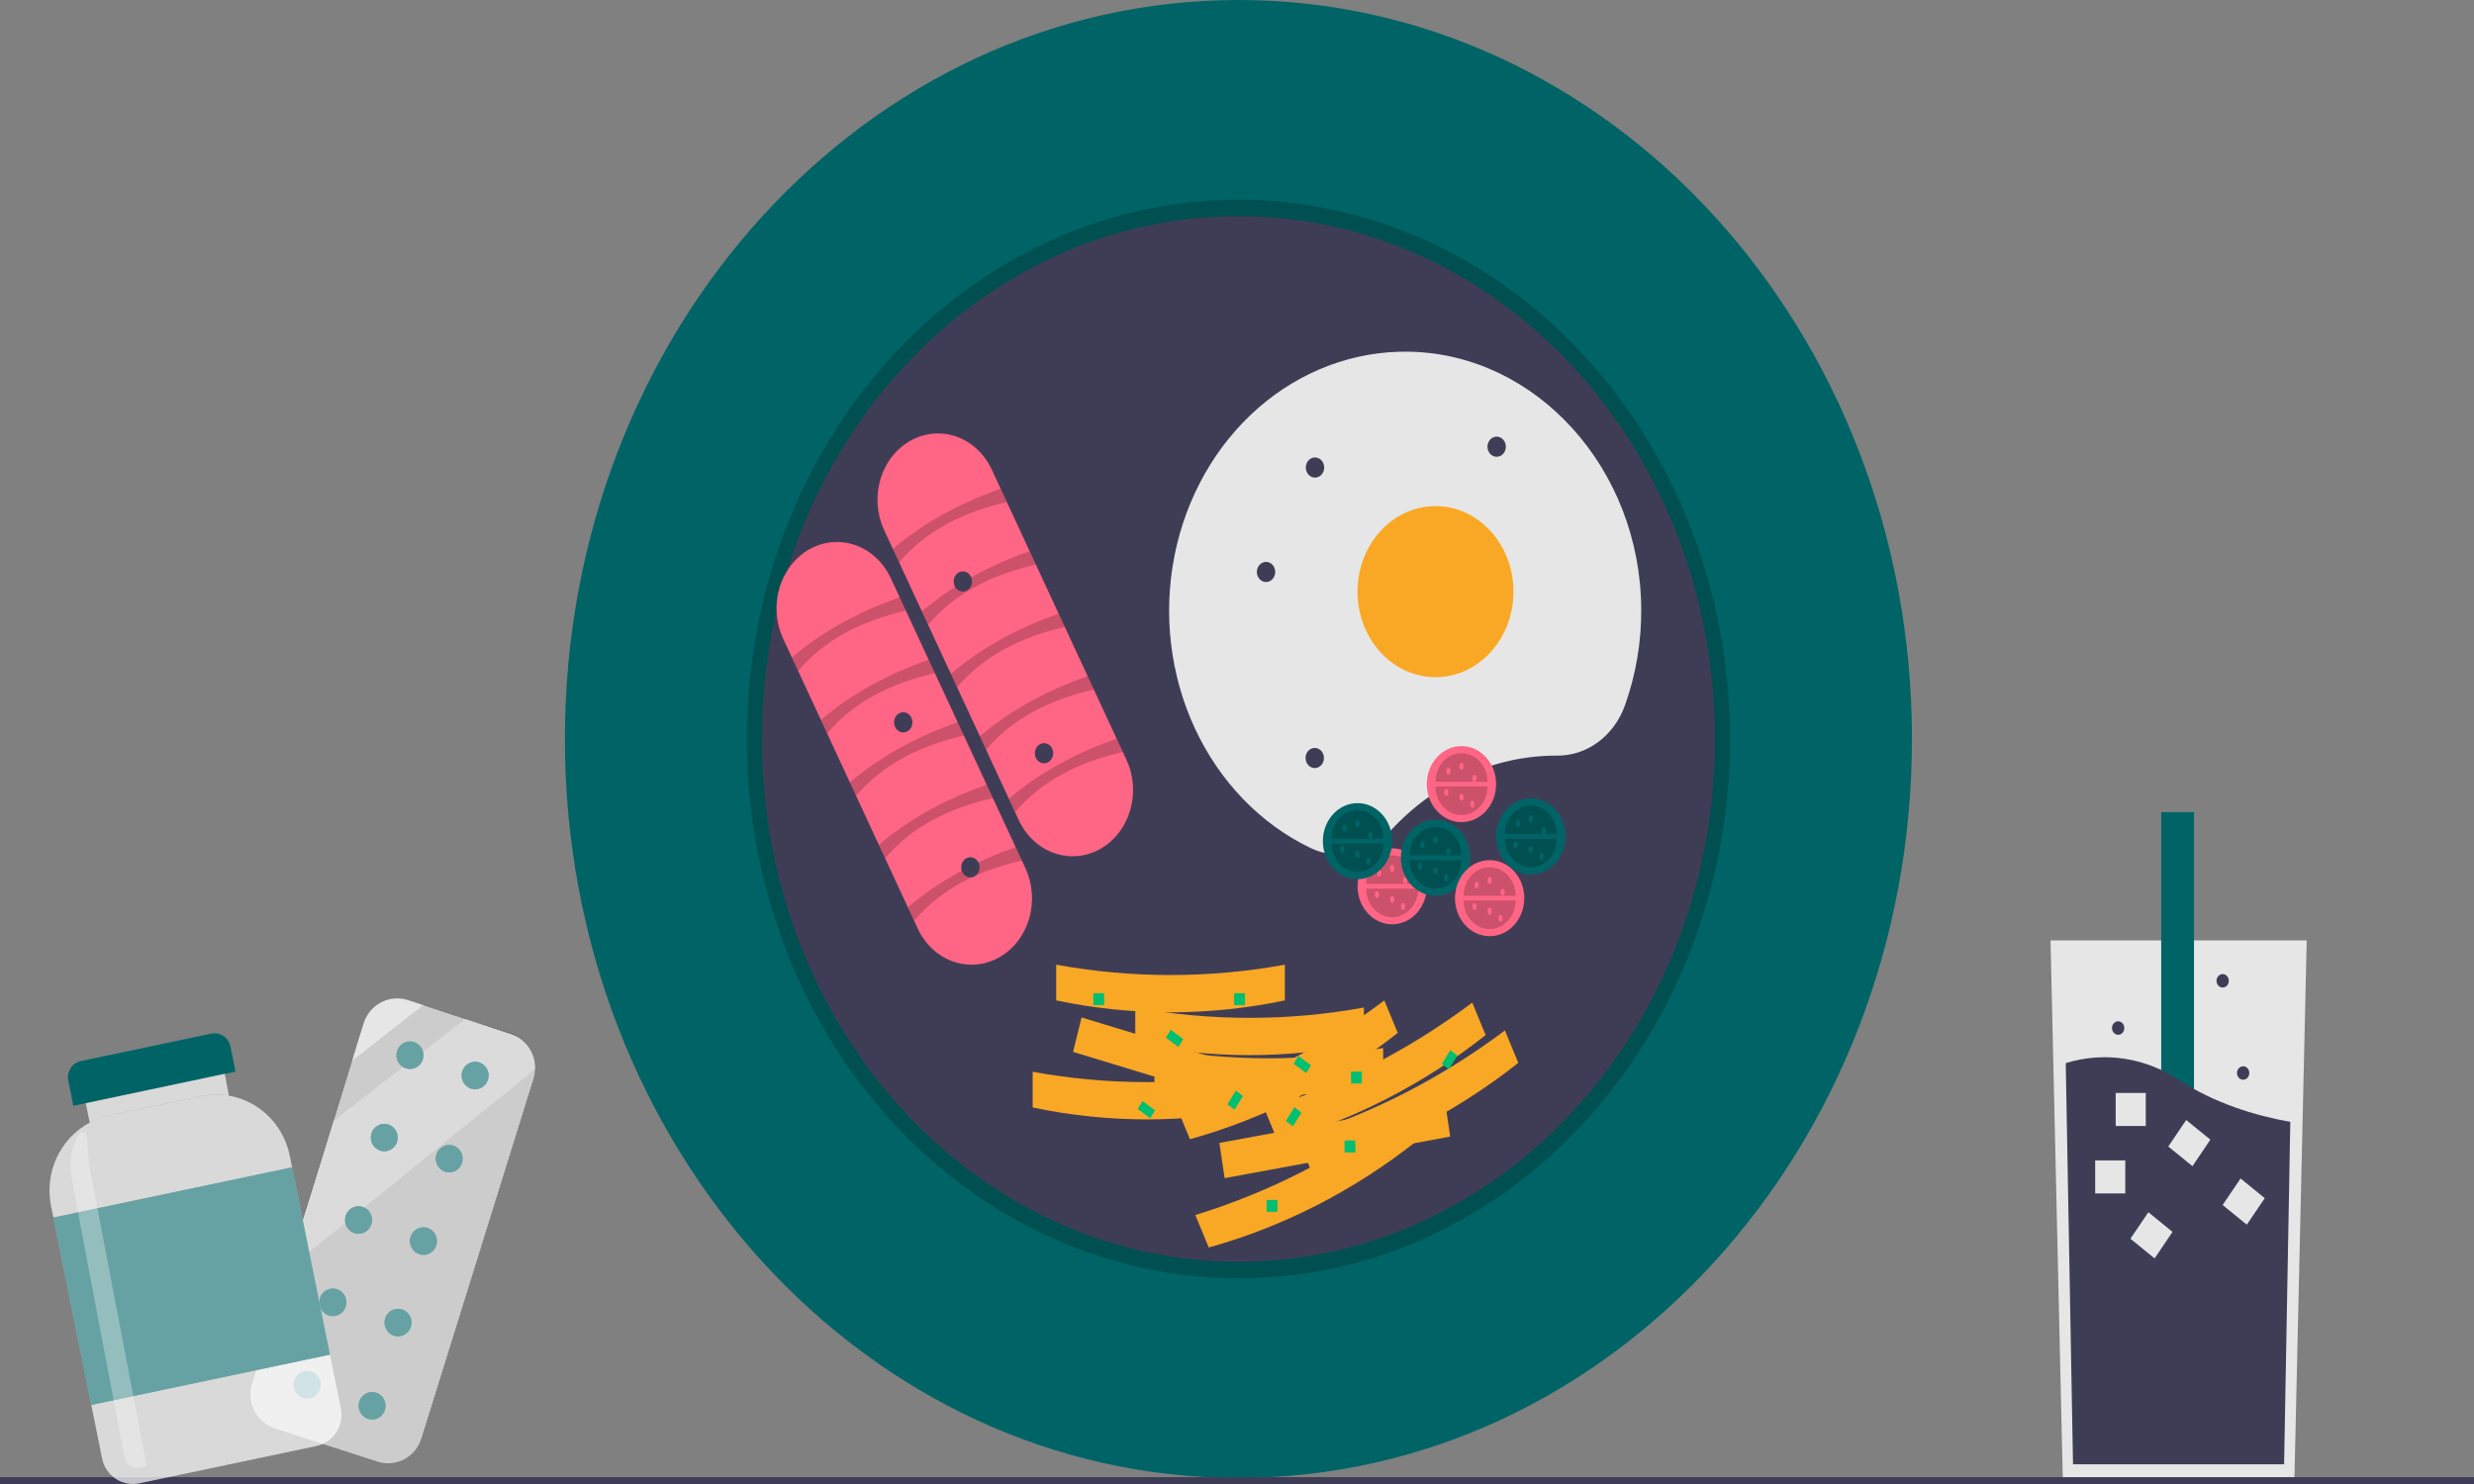 <svg width="100" height="60" viewBox="0 0 100 60" fill="none" xmlns="http://www.w3.org/2000/svg">
<rect x="0" y="0" width="100" height="60" fill="#808080" stroke="none"/>
<g clip-path="url(#clip0_3272_3098)">
<path d="M93.238 38.02L93.016 47.76L92.741 59.838H83.38L83.058 45.687L82.883 38.02H93.238Z" fill="#E6E6E6"/>
<path d="M88.682 32.837H87.356V52.111H88.682V32.837Z" fill="#006466"/>
<path d="M92.575 45.359L92.324 59.203H83.792L83.498 42.983C84.267 42.746 85.072 42.685 85.863 42.805C86.654 42.924 87.414 43.221 88.096 43.677C89.522 44.602 91.123 45.1 92.575 45.359Z" fill="#3F3D56"/>
<path d="M85.904 46.917H84.688V48.252H85.904V46.917Z" fill="#E6E6E6"/>
<path d="M86.733 44.19H85.517V45.525H86.733V44.19Z" fill="#E6E6E6"/>
<path d="M89.344 46.078L88.367 45.283L87.643 46.355L88.62 47.15L89.344 46.078Z" fill="#E6E6E6"/>
<path d="M91.542 48.443L90.565 47.648L89.84 48.72L90.817 49.515L91.542 48.443Z" fill="#E6E6E6"/>
<path d="M87.814 49.807L86.837 49.011L86.113 50.084L87.09 50.879L87.814 49.807Z" fill="#E6E6E6"/>
<path d="M90.67 43.656C90.807 43.656 90.918 43.534 90.918 43.383C90.918 43.233 90.807 43.111 90.67 43.111C90.533 43.111 90.421 43.233 90.421 43.383C90.421 43.534 90.533 43.656 90.67 43.656Z" fill="#3F3D56"/>
<path d="M85.617 41.838C85.754 41.838 85.865 41.716 85.865 41.565C85.865 41.414 85.754 41.292 85.617 41.292C85.479 41.292 85.368 41.414 85.368 41.565C85.368 41.716 85.479 41.838 85.617 41.838Z" fill="#3F3D56"/>
<path d="M89.841 39.928C89.978 39.928 90.09 39.806 90.09 39.656C90.09 39.505 89.978 39.383 89.841 39.383C89.704 39.383 89.593 39.505 89.593 39.656C89.593 39.806 89.704 39.928 89.841 39.928Z" fill="#3F3D56"/>
<path d="M50.057 59.755C65.093 59.755 77.282 46.379 77.282 29.878C77.282 13.377 65.093 0 50.057 0C35.022 0 22.833 13.377 22.833 29.878C22.833 46.379 35.022 59.755 50.057 59.755Z" fill="#006466"/>
<path opacity="0.2" d="M50.057 51.685C45.46 51.685 41.005 49.936 37.451 46.735C33.897 43.534 31.465 39.08 30.568 34.132C29.671 29.184 30.365 24.047 32.532 19.598C34.7 15.148 38.206 11.661 42.453 9.73C46.7 7.799 51.426 7.545 55.826 9.009C60.225 10.474 64.025 13.567 66.579 17.762C69.134 21.957 70.283 26.994 69.833 32.015C69.382 37.036 67.359 41.73 64.108 45.298C62.267 47.329 60.078 48.94 57.666 50.036C55.254 51.133 52.668 51.693 50.057 51.685ZM50.057 9.415C39.776 9.415 31.411 18.594 31.411 29.878C31.411 41.161 39.776 50.34 50.057 50.34C60.338 50.34 68.703 41.161 68.703 29.878C68.703 18.594 60.338 9.415 50.057 9.415Z" fill="black"/>
<path d="M50.057 51.013C60.693 51.013 69.316 41.55 69.316 29.878C69.316 18.205 60.693 8.742 50.057 8.742C39.421 8.742 30.799 18.205 30.799 29.878C30.799 41.55 39.421 51.013 50.057 51.013Z" fill="#3F3D56"/>
<path d="M35.735 21.427C35.589 21.113 35.501 20.77 35.475 20.419C35.45 20.067 35.488 19.714 35.587 19.379C35.686 19.043 35.845 18.733 36.053 18.465C36.262 18.197 36.517 17.977 36.803 17.817C37.089 17.657 37.401 17.56 37.721 17.533C38.041 17.505 38.364 17.547 38.669 17.656C38.974 17.765 39.257 17.94 39.501 18.169C39.745 18.398 39.946 18.678 40.091 18.992L45.532 30.718C45.678 31.032 45.766 31.374 45.792 31.726C45.817 32.077 45.779 32.43 45.68 32.766C45.581 33.101 45.422 33.411 45.214 33.679C45.005 33.947 44.751 34.168 44.464 34.328C44.178 34.488 43.866 34.584 43.546 34.612C43.226 34.639 42.904 34.597 42.598 34.488C42.293 34.379 42.01 34.205 41.766 33.975C41.522 33.746 41.322 33.467 41.176 33.152L35.735 21.427Z" fill="#FF6584"/>
<path opacity="0.2" d="M36.342 22.734L36.091 22.193C37.344 21.125 38.816 20.339 40.447 19.759L40.698 20.3C38.933 20.703 37.431 21.45 36.342 22.734Z" fill="black"/>
<path opacity="0.2" d="M37.514 25.26L37.263 24.719C38.516 23.65 39.988 22.864 41.619 22.284L41.87 22.825C40.105 23.229 38.603 23.975 37.514 25.26Z" fill="black"/>
<path opacity="0.2" d="M38.686 27.785L38.435 27.244C39.688 26.176 41.16 25.39 42.791 24.81L43.042 25.351C41.276 25.754 39.775 26.501 38.686 27.785Z" fill="black"/>
<path opacity="0.2" d="M39.858 30.311L39.606 29.77C40.86 28.701 42.331 27.915 43.962 27.335L44.214 27.876C42.448 28.28 40.947 29.026 39.858 30.311Z" fill="black"/>
<path opacity="0.2" d="M41.03 32.837L40.779 32.295C42.032 31.227 43.504 30.441 45.135 29.861L45.386 30.402C43.62 30.805 42.119 31.552 41.03 32.837Z" fill="black"/>
<path d="M31.653 25.816C31.507 25.502 31.419 25.16 31.393 24.808C31.368 24.457 31.406 24.104 31.505 23.768C31.604 23.433 31.763 23.123 31.971 22.855C32.18 22.587 32.435 22.366 32.721 22.206C33.007 22.046 33.319 21.95 33.639 21.922C33.959 21.895 34.281 21.937 34.587 22.046C34.892 22.155 35.175 22.329 35.419 22.559C35.663 22.788 35.864 23.067 36.009 23.382L41.45 35.107C41.743 35.741 41.795 36.477 41.595 37.153C41.394 37.829 40.957 38.39 40.38 38.712C39.803 39.035 39.132 39.093 38.516 38.873C37.9 38.654 37.389 38.175 37.094 37.542L31.653 25.816Z" fill="#FF6584"/>
<path opacity="0.2" d="M32.26 27.124L32.009 26.583C33.262 25.514 34.734 24.728 36.365 24.148L36.616 24.69C34.851 25.093 33.349 25.84 32.26 27.124Z" fill="black"/>
<path opacity="0.2" d="M33.432 29.649L33.181 29.108C34.434 28.04 35.906 27.254 37.537 26.674L37.788 27.215C36.023 27.618 34.521 28.365 33.432 29.649Z" fill="black"/>
<path opacity="0.2" d="M34.604 32.175L34.352 31.634C35.606 30.565 37.078 29.779 38.709 29.2L38.96 29.741C37.194 30.144 35.693 30.891 34.604 32.175Z" fill="black"/>
<path opacity="0.2" d="M35.776 34.701L35.525 34.16C36.778 33.091 38.25 32.305 39.881 31.725L40.132 32.266C38.367 32.67 36.865 33.416 35.776 34.701Z" fill="black"/>
<path opacity="0.2" d="M36.948 37.226L36.697 36.685C37.95 35.616 39.422 34.83 41.053 34.251L41.304 34.792C39.538 35.195 38.037 35.942 36.948 37.226Z" fill="black"/>
<path d="M62.925 30.55L62.943 30.55C63.529 30.555 64.103 30.367 64.589 30.009C65.076 29.651 65.454 29.14 65.672 28.544C66.121 27.297 66.348 25.967 66.339 24.627C66.309 18.953 62.102 14.298 56.933 14.219C54.731 14.185 52.586 14.988 50.862 16.491C49.139 17.995 47.941 20.106 47.474 22.467C47.006 24.829 47.297 27.295 48.297 29.448C49.297 31.601 50.944 33.308 52.96 34.28C53.493 34.539 54.084 34.615 54.657 34.498C55.23 34.382 55.757 34.078 56.17 33.627C57.055 32.65 58.108 31.875 59.267 31.347C60.427 30.819 61.67 30.548 62.925 30.55Z" fill="#E6E6E6"/>
<path d="M58.023 27.38C59.764 27.38 61.175 25.831 61.175 23.921C61.175 22.011 59.764 20.463 58.023 20.463C56.283 20.463 54.872 22.011 54.872 23.921C54.872 25.831 56.283 27.38 58.023 27.38Z" fill="#F9A825"/>
<path d="M51.174 23.532C51.379 23.532 51.545 23.35 51.545 23.125C51.545 22.9 51.379 22.718 51.174 22.718C50.969 22.718 50.803 22.9 50.803 23.125C50.803 23.35 50.969 23.532 51.174 23.532Z" fill="#3F3D56"/>
<path d="M38.919 23.917C39.124 23.917 39.29 23.734 39.29 23.509C39.29 23.284 39.124 23.102 38.919 23.102C38.714 23.102 38.547 23.284 38.547 23.509C38.547 23.734 38.714 23.917 38.919 23.917Z" fill="#3F3D56"/>
<path d="M53.153 19.31C53.358 19.31 53.524 19.128 53.524 18.902C53.524 18.677 53.358 18.495 53.153 18.495C52.948 18.495 52.782 18.677 52.782 18.902C52.782 19.128 52.948 19.31 53.153 19.31Z" fill="#3F3D56"/>
<path d="M53.142 31.054C53.347 31.054 53.514 30.871 53.514 30.646C53.514 30.421 53.347 30.239 53.142 30.239C52.937 30.239 52.771 30.421 52.771 30.646C52.771 30.871 52.937 31.054 53.142 31.054Z" fill="#3F3D56"/>
<path d="M60.495 18.468C60.701 18.468 60.867 18.286 60.867 18.061C60.867 17.836 60.701 17.654 60.495 17.654C60.291 17.654 60.124 17.836 60.124 18.061C60.124 18.286 60.291 18.468 60.495 18.468Z" fill="#3F3D56"/>
<path d="M36.51 29.613C36.715 29.613 36.881 29.43 36.881 29.205C36.881 28.98 36.715 28.798 36.51 28.798C36.305 28.798 36.139 28.98 36.139 29.205C36.139 29.43 36.305 29.613 36.51 29.613Z" fill="#3F3D56"/>
<path d="M39.224 35.473C39.429 35.473 39.595 35.29 39.595 35.065C39.595 34.84 39.429 34.658 39.224 34.658C39.019 34.658 38.852 34.84 38.852 35.065C38.852 35.29 39.019 35.473 39.224 35.473Z" fill="#3F3D56"/>
<path d="M56.272 37.371C57.046 37.371 57.673 36.683 57.673 35.834C57.673 34.985 57.046 34.297 56.272 34.297C55.499 34.297 54.872 34.985 54.872 35.834C54.872 36.683 55.499 37.371 56.272 37.371Z" fill="#FF6584"/>
<path opacity="0.2" d="M57.323 35.93C57.323 36.236 57.212 36.529 57.015 36.745C56.818 36.961 56.551 37.083 56.272 37.083C55.994 37.083 55.727 36.961 55.53 36.745C55.333 36.529 55.222 36.236 55.222 35.93" fill="black"/>
<path opacity="0.2" d="M55.222 35.738C55.222 35.432 55.333 35.139 55.53 34.923C55.727 34.706 55.994 34.585 56.272 34.585C56.551 34.585 56.818 34.706 57.015 34.923C57.212 35.139 57.323 35.432 57.323 35.738" fill="black"/>
<path d="M55.747 35.45C55.796 35.45 55.835 35.385 55.835 35.306C55.835 35.226 55.796 35.161 55.747 35.161C55.699 35.161 55.66 35.226 55.66 35.306C55.66 35.385 55.699 35.45 55.747 35.45Z" fill="#FF6584"/>
<path d="M56.272 35.257C56.321 35.257 56.36 35.193 56.36 35.113C56.36 35.034 56.321 34.969 56.272 34.969C56.224 34.969 56.185 35.034 56.185 35.113C56.185 35.193 56.224 35.257 56.272 35.257Z" fill="#FF6584"/>
<path d="M56.272 36.507C56.321 36.507 56.36 36.442 56.36 36.362C56.36 36.283 56.321 36.218 56.272 36.218C56.224 36.218 56.185 36.283 56.185 36.362C56.185 36.442 56.224 36.507 56.272 36.507Z" fill="#FF6584"/>
<path d="M56.798 35.738C56.846 35.738 56.885 35.673 56.885 35.594C56.885 35.514 56.846 35.45 56.798 35.45C56.749 35.45 56.71 35.514 56.71 35.594C56.71 35.673 56.749 35.738 56.798 35.738Z" fill="#FF6584"/>
<path d="M56.71 36.795C56.758 36.795 56.798 36.73 56.798 36.651C56.798 36.571 56.758 36.506 56.71 36.506C56.662 36.506 56.623 36.571 56.623 36.651C56.623 36.73 56.662 36.795 56.71 36.795Z" fill="#FF6584"/>
<path d="M55.66 36.314C55.708 36.314 55.747 36.25 55.747 36.17C55.747 36.091 55.708 36.026 55.66 36.026C55.611 36.026 55.572 36.091 55.572 36.17C55.572 36.25 55.611 36.314 55.66 36.314Z" fill="#FF6584"/>
<path d="M59.074 33.24C59.847 33.24 60.474 32.552 60.474 31.703C60.474 30.854 59.847 30.166 59.074 30.166C58.3 30.166 57.673 30.854 57.673 31.703C57.673 32.552 58.3 33.24 59.074 33.24Z" fill="#FF6584"/>
<path opacity="0.2" d="M60.124 31.799C60.124 32.105 60.014 32.398 59.816 32.614C59.62 32.83 59.352 32.952 59.074 32.952C58.795 32.952 58.528 32.83 58.331 32.614C58.134 32.398 58.023 32.105 58.023 31.799" fill="black"/>
<path opacity="0.2" d="M58.023 31.607C58.023 31.301 58.134 31.008 58.331 30.792C58.528 30.576 58.795 30.454 59.074 30.454C59.352 30.454 59.62 30.576 59.816 30.792C60.014 31.008 60.124 31.301 60.124 31.607" fill="black"/>
<path d="M58.548 31.319C58.597 31.319 58.636 31.254 58.636 31.175C58.636 31.095 58.597 31.03 58.548 31.03C58.5 31.03 58.461 31.095 58.461 31.175C58.461 31.254 58.5 31.319 58.548 31.319Z" fill="#FF6584"/>
<path d="M59.074 31.127C59.122 31.127 59.161 31.062 59.161 30.983C59.161 30.903 59.122 30.838 59.074 30.838C59.025 30.838 58.986 30.903 58.986 30.983C58.986 31.062 59.025 31.127 59.074 31.127Z" fill="#FF6584"/>
<path d="M59.074 32.375C59.122 32.375 59.161 32.311 59.161 32.231C59.161 32.152 59.122 32.087 59.074 32.087C59.025 32.087 58.986 32.152 58.986 32.231C58.986 32.311 59.025 32.375 59.074 32.375Z" fill="#FF6584"/>
<path d="M59.599 31.607C59.647 31.607 59.687 31.542 59.687 31.463C59.687 31.383 59.647 31.319 59.599 31.319C59.551 31.319 59.511 31.383 59.511 31.463C59.511 31.542 59.551 31.607 59.599 31.607Z" fill="#FF6584"/>
<path d="M59.511 32.664C59.56 32.664 59.599 32.599 59.599 32.52C59.599 32.44 59.56 32.376 59.511 32.376C59.463 32.376 59.424 32.44 59.424 32.52C59.424 32.599 59.463 32.664 59.511 32.664Z" fill="#FF6584"/>
<path d="M58.461 32.183C58.509 32.183 58.548 32.119 58.548 32.039C58.548 31.959 58.509 31.895 58.461 31.895C58.413 31.895 58.373 31.959 58.373 32.039C58.373 32.119 58.413 32.183 58.461 32.183Z" fill="#FF6584"/>
<path d="M61.875 35.353C62.648 35.353 63.276 34.665 63.276 33.816C63.276 32.968 62.648 32.279 61.875 32.279C61.101 32.279 60.474 32.968 60.474 33.816C60.474 34.665 61.101 35.353 61.875 35.353Z" fill="#006466"/>
<path opacity="0.2" d="M62.925 33.913C62.925 34.218 62.815 34.512 62.618 34.728C62.421 34.944 62.154 35.065 61.875 35.065C61.596 35.065 61.329 34.944 61.132 34.728C60.935 34.512 60.825 34.218 60.825 33.913" fill="black"/>
<path opacity="0.2" d="M60.825 33.721C60.825 33.415 60.935 33.121 61.132 32.905C61.329 32.689 61.596 32.568 61.875 32.568C62.154 32.568 62.421 32.689 62.618 32.905C62.815 33.121 62.925 33.415 62.925 33.721" fill="black"/>
<path d="M61.35 33.432C61.398 33.432 61.437 33.368 61.437 33.288C61.437 33.209 61.398 33.144 61.35 33.144C61.301 33.144 61.262 33.209 61.262 33.288C61.262 33.368 61.301 33.432 61.35 33.432Z" fill="#006466"/>
<path d="M61.875 33.24C61.923 33.24 61.962 33.176 61.962 33.096C61.962 33.016 61.923 32.952 61.875 32.952C61.827 32.952 61.787 33.016 61.787 33.096C61.787 33.176 61.827 33.24 61.875 33.24Z" fill="#006466"/>
<path d="M61.875 34.489C61.923 34.489 61.962 34.424 61.962 34.345C61.962 34.265 61.923 34.201 61.875 34.201C61.827 34.201 61.787 34.265 61.787 34.345C61.787 34.424 61.827 34.489 61.875 34.489Z" fill="#006466"/>
<path d="M62.4 33.72C62.449 33.72 62.488 33.656 62.488 33.576C62.488 33.497 62.449 33.432 62.4 33.432C62.352 33.432 62.313 33.497 62.313 33.576C62.313 33.656 62.352 33.72 62.4 33.72Z" fill="#006466"/>
<path d="M62.313 34.777C62.361 34.777 62.4 34.713 62.4 34.633C62.4 34.553 62.361 34.489 62.313 34.489C62.264 34.489 62.225 34.553 62.225 34.633C62.225 34.713 62.264 34.777 62.313 34.777Z" fill="#006466"/>
<path d="M61.262 34.297C61.31 34.297 61.35 34.232 61.35 34.153C61.35 34.073 61.31 34.008 61.262 34.008C61.214 34.008 61.175 34.073 61.175 34.153C61.175 34.232 61.214 34.297 61.262 34.297Z" fill="#006466"/>
<path d="M54.872 35.546C55.645 35.546 56.272 34.858 56.272 34.008C56.272 33.16 55.645 32.471 54.872 32.471C54.098 32.471 53.471 33.16 53.471 34.008C53.471 34.858 54.098 35.546 54.872 35.546Z" fill="#006466"/>
<path opacity="0.2" d="M55.922 34.105C55.922 34.41 55.812 34.704 55.614 34.92C55.417 35.136 55.15 35.258 54.872 35.258C54.593 35.258 54.326 35.136 54.129 34.92C53.932 34.704 53.821 34.41 53.821 34.105" fill="black"/>
<path opacity="0.2" d="M53.821 33.913C53.821 33.607 53.932 33.314 54.129 33.097C54.326 32.881 54.593 32.76 54.872 32.76C55.15 32.76 55.417 32.881 55.614 33.097C55.812 33.314 55.922 33.607 55.922 33.913" fill="black"/>
<path d="M54.347 33.624C54.395 33.624 54.434 33.56 54.434 33.48C54.434 33.401 54.395 33.336 54.347 33.336C54.298 33.336 54.259 33.401 54.259 33.48C54.259 33.56 54.298 33.624 54.347 33.624Z" fill="#006466"/>
<path d="M54.872 33.432C54.92 33.432 54.959 33.368 54.959 33.288C54.959 33.209 54.92 33.144 54.872 33.144C54.824 33.144 54.784 33.209 54.784 33.288C54.784 33.368 54.824 33.432 54.872 33.432Z" fill="#006466"/>
<path d="M54.872 34.681C54.92 34.681 54.959 34.617 54.959 34.537C54.959 34.457 54.92 34.393 54.872 34.393C54.824 34.393 54.784 34.457 54.784 34.537C54.784 34.617 54.824 34.681 54.872 34.681Z" fill="#006466"/>
<path d="M55.397 33.913C55.446 33.913 55.485 33.848 55.485 33.768C55.485 33.689 55.446 33.624 55.397 33.624C55.349 33.624 55.31 33.689 55.31 33.768C55.31 33.848 55.349 33.913 55.397 33.913Z" fill="#006466"/>
<path d="M55.309 34.969C55.358 34.969 55.397 34.905 55.397 34.825C55.397 34.746 55.358 34.681 55.309 34.681C55.261 34.681 55.222 34.746 55.222 34.825C55.222 34.905 55.261 34.969 55.309 34.969Z" fill="#006466"/>
<path d="M54.259 34.489C54.307 34.489 54.347 34.424 54.347 34.345C54.347 34.265 54.307 34.201 54.259 34.201C54.211 34.201 54.172 34.265 54.172 34.345C54.172 34.424 54.211 34.489 54.259 34.489Z" fill="#006466"/>
<path d="M58.023 36.218C58.797 36.218 59.424 35.53 59.424 34.681C59.424 33.832 58.797 33.144 58.023 33.144C57.25 33.144 56.623 33.832 56.623 34.681C56.623 35.53 57.25 36.218 58.023 36.218Z" fill="#006466"/>
<path opacity="0.2" d="M59.074 34.777C59.074 34.928 59.047 35.078 58.994 35.218C58.941 35.358 58.864 35.485 58.766 35.592C58.669 35.699 58.553 35.784 58.425 35.842C58.298 35.9 58.161 35.93 58.023 35.93C57.885 35.93 57.749 35.9 57.621 35.842C57.494 35.784 57.378 35.699 57.281 35.592C57.183 35.485 57.106 35.358 57.053 35.218C57 35.078 56.973 34.928 56.973 34.777" fill="black"/>
<path opacity="0.2" d="M56.973 34.585C56.973 34.434 57 34.284 57.053 34.144C57.106 34.004 57.183 33.877 57.281 33.77C57.378 33.663 57.494 33.578 57.621 33.52C57.749 33.462 57.885 33.432 58.023 33.432C58.161 33.432 58.298 33.462 58.425 33.52C58.553 33.578 58.669 33.663 58.766 33.77C58.864 33.877 58.941 34.004 58.994 34.144C59.047 34.284 59.074 34.434 59.074 34.585" fill="black"/>
<path d="M57.498 34.297C57.546 34.297 57.586 34.232 57.586 34.153C57.586 34.073 57.546 34.008 57.498 34.008C57.45 34.008 57.41 34.073 57.41 34.153C57.41 34.232 57.45 34.297 57.498 34.297Z" fill="#006466"/>
<path d="M58.023 34.105C58.072 34.105 58.111 34.04 58.111 33.961C58.111 33.881 58.072 33.816 58.023 33.816C57.975 33.816 57.936 33.881 57.936 33.961C57.936 34.04 57.975 34.105 58.023 34.105Z" fill="#006466"/>
<path d="M58.023 35.354C58.072 35.354 58.111 35.289 58.111 35.209C58.111 35.13 58.072 35.065 58.023 35.065C57.975 35.065 57.936 35.13 57.936 35.209C57.936 35.289 57.975 35.354 58.023 35.354Z" fill="#006466"/>
<path d="M58.548 34.585C58.597 34.585 58.636 34.521 58.636 34.441C58.636 34.361 58.597 34.297 58.548 34.297C58.5 34.297 58.461 34.361 58.461 34.441C58.461 34.521 58.5 34.585 58.548 34.585Z" fill="#006466"/>
<path d="M58.461 35.642C58.509 35.642 58.548 35.577 58.548 35.498C58.548 35.418 58.509 35.353 58.461 35.353C58.413 35.353 58.373 35.418 58.373 35.498C58.373 35.577 58.413 35.642 58.461 35.642Z" fill="#006466"/>
<path d="M57.41 35.161C57.459 35.161 57.498 35.097 57.498 35.017C57.498 34.938 57.459 34.873 57.41 34.873C57.362 34.873 57.323 34.938 57.323 35.017C57.323 35.097 57.362 35.161 57.41 35.161Z" fill="#006466"/>
<path d="M60.212 37.851C60.985 37.851 61.612 37.163 61.612 36.314C61.612 35.465 60.985 34.777 60.212 34.777C59.438 34.777 58.811 35.465 58.811 36.314C58.811 37.163 59.438 37.851 60.212 37.851Z" fill="#FF6584"/>
<path opacity="0.2" d="M61.262 36.41C61.262 36.716 61.151 37.009 60.954 37.226C60.757 37.442 60.49 37.563 60.212 37.563C59.933 37.563 59.666 37.442 59.469 37.226C59.272 37.009 59.161 36.716 59.161 36.41" fill="black"/>
<path opacity="0.2" d="M59.161 36.218C59.161 35.913 59.272 35.619 59.469 35.403C59.666 35.187 59.933 35.065 60.212 35.065C60.49 35.065 60.757 35.187 60.954 35.403C61.151 35.619 61.262 35.913 61.262 36.218" fill="black"/>
<path d="M59.686 35.93C59.735 35.93 59.774 35.865 59.774 35.786C59.774 35.706 59.735 35.642 59.686 35.642C59.638 35.642 59.599 35.706 59.599 35.786C59.599 35.865 59.638 35.93 59.686 35.93Z" fill="#FF6584"/>
<path d="M60.212 35.738C60.26 35.738 60.299 35.673 60.299 35.594C60.299 35.514 60.26 35.45 60.212 35.45C60.163 35.45 60.124 35.514 60.124 35.594C60.124 35.673 60.163 35.738 60.212 35.738Z" fill="#FF6584"/>
<path d="M60.212 36.987C60.26 36.987 60.299 36.922 60.299 36.843C60.299 36.763 60.26 36.699 60.212 36.699C60.163 36.699 60.124 36.763 60.124 36.843C60.124 36.922 60.163 36.987 60.212 36.987Z" fill="#FF6584"/>
<path d="M60.737 36.218C60.785 36.218 60.825 36.154 60.825 36.074C60.825 35.994 60.785 35.93 60.737 35.93C60.689 35.93 60.649 35.994 60.649 36.074C60.649 36.154 60.689 36.218 60.737 36.218Z" fill="#FF6584"/>
<path d="M60.649 37.275C60.698 37.275 60.737 37.211 60.737 37.131C60.737 37.051 60.698 36.987 60.649 36.987C60.601 36.987 60.562 37.051 60.562 37.131C60.562 37.211 60.601 37.275 60.649 37.275Z" fill="#FF6584"/>
<path d="M59.599 36.795C59.647 36.795 59.687 36.73 59.687 36.651C59.687 36.571 59.647 36.506 59.599 36.506C59.551 36.506 59.511 36.571 59.511 36.651C59.511 36.73 59.551 36.795 59.599 36.795Z" fill="#FF6584"/>
<path d="M42.2 30.861C42.405 30.861 42.571 30.679 42.571 30.454C42.571 30.229 42.405 30.047 42.2 30.047C41.995 30.047 41.829 30.229 41.829 30.454C41.829 30.679 41.995 30.861 42.2 30.861Z" fill="#3F3D56"/>
<path d="M52.291 45.243L43.375 42.529L43.717 41.137L52.633 43.85L52.291 45.243Z" fill="#F9A825"/>
<path d="M50.984 44.777C47.931 45.419 44.794 45.419 41.741 44.777V43.334C44.801 43.891 47.924 43.891 50.984 43.334V44.777Z" fill="#F9A825"/>
<path d="M51.934 40.447C48.881 41.089 45.744 41.089 42.691 40.447V39.004C45.751 39.561 48.874 39.561 51.934 39.004V40.447Z" fill="#F9A825"/>
<path d="M55.13 42.179C52.077 42.821 48.941 42.821 45.888 42.179V40.736C48.948 41.293 52.07 41.293 55.13 40.736V42.179Z" fill="#F9A825"/>
<path d="M55.908 43.815C52.855 44.457 49.718 44.457 46.665 43.815V42.372C49.725 42.928 52.848 42.928 55.908 42.372V43.815Z" fill="#F9A825"/>
<path d="M58.618 45.953L49.499 47.634L49.288 46.21L58.407 44.529L58.618 45.953Z" fill="#F9A825"/>
<path d="M57.256 46.138C54.728 48.138 51.879 49.596 48.857 50.437L48.316 49.125C51.311 48.205 54.148 46.753 56.715 44.826L57.256 46.138Z" fill="#F9A825"/>
<path d="M56.497 41.761C53.968 43.761 51.119 45.22 48.098 46.06L47.557 44.749C50.551 43.829 53.389 42.376 55.956 40.45L56.497 41.761Z" fill="#F9A825"/>
<path d="M60.05 41.849C57.522 43.849 54.672 45.307 51.651 46.147L51.11 44.836C54.105 43.916 56.942 42.464 59.509 40.537L60.05 41.849Z" fill="#F9A825"/>
<path d="M61.37 42.973C58.841 44.973 55.992 46.432 52.971 47.272L52.43 45.961C55.425 45.041 58.262 43.588 60.829 41.662L61.37 42.973Z" fill="#F9A825"/>
<path d="M50.32 40.157H49.882V40.637H50.32V40.157Z" fill="#00BF71"/>
<path d="M51.633 48.515H51.195V48.995H51.633V48.515Z" fill="#00BF71"/>
<path d="M44.63 40.157H44.192V40.637H44.63V40.157Z" fill="#00BF71"/>
<path d="M54.784 46.113H54.347V46.594H54.784V46.113Z" fill="#00BF71"/>
<path d="M55.047 43.327H54.609V43.808H55.047V43.327Z" fill="#00BF71"/>
<path d="M47.827 42.012L47.32 41.635L47.123 41.953L47.63 42.33L47.827 42.012Z" fill="#00BF71"/>
<path d="M52.992 43.069L52.484 42.691L52.288 43.009L52.795 43.387L52.992 43.069Z" fill="#00BF71"/>
<path d="M46.689 44.894L46.182 44.517L45.985 44.835L46.492 45.212L46.689 44.894Z" fill="#00BF71"/>
<path d="M49.899 44.866L50.243 44.31L49.953 44.094L49.609 44.651L49.899 44.866Z" fill="#00BF71"/>
<path d="M52.262 45.539L52.606 44.982L52.317 44.766L51.973 45.323L52.262 45.539Z" fill="#00BF71"/>
<path d="M58.566 43.233L58.91 42.676L58.62 42.461L58.276 43.017L58.566 43.233Z" fill="#00BF71"/>
<path d="M100 59.723H0V60H100V59.723Z" fill="#3F3D56"/>
<path d="M20.642 41.789L16.494 40.441C15.744 40.198 14.942 40.621 14.704 41.386L10.175 55.903C9.936 56.669 10.351 57.487 11.101 57.731L15.249 59.079C15.999 59.322 16.8 58.899 17.039 58.134L21.567 43.617C21.806 42.851 21.392 42.033 20.642 41.789Z" fill="black"/>
<path opacity="0.8" d="M21.633 43.227C21.63 43.362 21.608 43.496 21.568 43.624L17.04 58.148C17.024 58.197 17.006 58.245 16.986 58.293C16.845 58.621 16.589 58.885 16.269 59.033C15.948 59.181 15.586 59.202 15.251 59.093L11.101 57.745C10.747 57.629 10.451 57.377 10.277 57.042C10.103 56.708 10.064 56.316 10.168 55.952L12.78 47.579L14.695 41.386C14.752 41.204 14.842 41.034 14.963 40.888C15.083 40.741 15.23 40.62 15.396 40.531C15.563 40.443 15.744 40.389 15.931 40.372C16.118 40.355 16.306 40.376 16.485 40.434L20.644 41.798C20.735 41.828 20.822 41.867 20.905 41.915C21.133 42.044 21.321 42.235 21.45 42.466C21.578 42.698 21.641 42.961 21.633 43.227Z" fill="white"/>
<g opacity="0.6">
<path opacity="0.5" d="M11.597 51.348L13.48 45.317L18.81 41.193L20.91 41.908C21.138 42.037 21.326 42.228 21.455 42.46C21.583 42.692 21.646 42.956 21.637 43.222L11.597 51.348Z" fill="white"/>
</g>
<path opacity="0.5" d="M14.229 42.893L14.695 41.386C14.751 41.204 14.842 41.034 14.962 40.888C15.083 40.741 15.23 40.62 15.396 40.531C15.562 40.443 15.744 40.389 15.931 40.372C16.118 40.355 16.306 40.376 16.485 40.434L17.107 40.636L14.229 42.893Z" fill="white"/>
<path d="M17.091 42.834C17.058 42.939 16.996 43.031 16.911 43.1C16.827 43.169 16.725 43.21 16.617 43.22C16.509 43.229 16.402 43.206 16.307 43.152C16.213 43.099 16.136 43.018 16.086 42.92C16.037 42.822 16.017 42.712 16.029 42.602C16.041 42.493 16.084 42.389 16.154 42.305C16.223 42.221 16.316 42.16 16.42 42.129C16.523 42.099 16.634 42.1 16.736 42.134C16.805 42.156 16.869 42.191 16.924 42.238C16.979 42.285 17.024 42.343 17.057 42.408C17.09 42.473 17.11 42.544 17.116 42.617C17.122 42.69 17.113 42.764 17.091 42.834Z" fill="#006466"/>
<path d="M16.051 46.162C16.018 46.267 15.956 46.359 15.871 46.427C15.787 46.495 15.685 46.537 15.578 46.546C15.471 46.555 15.364 46.531 15.27 46.478C15.176 46.425 15.099 46.345 15.05 46.247C15.001 46.15 14.981 46.039 14.993 45.93C15.005 45.821 15.049 45.718 15.118 45.635C15.188 45.551 15.28 45.49 15.383 45.46C15.486 45.429 15.596 45.431 15.698 45.465C15.766 45.487 15.829 45.522 15.884 45.569C15.938 45.617 15.983 45.674 16.016 45.739C16.049 45.804 16.069 45.874 16.075 45.947C16.081 46.02 16.072 46.093 16.051 46.162Z" fill="#006466"/>
<path d="M15.013 49.493C14.98 49.598 14.918 49.691 14.834 49.76C14.749 49.829 14.647 49.871 14.539 49.881C14.432 49.891 14.324 49.867 14.229 49.814C14.134 49.761 14.057 49.68 14.007 49.583C13.958 49.485 13.937 49.374 13.949 49.264C13.961 49.154 14.005 49.051 14.075 48.967C14.144 48.882 14.237 48.821 14.341 48.791C14.445 48.76 14.555 48.762 14.658 48.795C14.726 48.817 14.79 48.853 14.844 48.9C14.899 48.947 14.944 49.004 14.977 49.069C15.01 49.134 15.03 49.205 15.036 49.277C15.043 49.35 15.034 49.423 15.013 49.493Z" fill="#006466"/>
<path d="M13.974 52.824C13.942 52.929 13.879 53.022 13.795 53.09C13.71 53.159 13.608 53.201 13.5 53.21C13.393 53.219 13.285 53.196 13.19 53.142C13.096 53.089 13.019 53.008 12.969 52.911C12.92 52.813 12.9 52.702 12.912 52.593C12.924 52.483 12.967 52.38 13.037 52.295C13.107 52.211 13.199 52.15 13.303 52.12C13.407 52.089 13.517 52.09 13.62 52.124C13.688 52.146 13.752 52.181 13.807 52.228C13.862 52.276 13.907 52.333 13.94 52.398C13.973 52.464 13.993 52.535 13.999 52.608C14.005 52.681 13.996 52.754 13.974 52.824Z" fill="#006466"/>
<path d="M12.937 56.152C12.904 56.258 12.842 56.351 12.758 56.42C12.673 56.489 12.571 56.531 12.463 56.54C12.356 56.55 12.248 56.527 12.153 56.474C12.058 56.42 11.981 56.34 11.931 56.242C11.881 56.144 11.861 56.033 11.873 55.924C11.885 55.814 11.929 55.71 11.998 55.626C12.068 55.542 12.161 55.48 12.265 55.45C12.369 55.419 12.479 55.421 12.582 55.455C12.719 55.5 12.833 55.599 12.899 55.729C12.966 55.86 12.979 56.012 12.937 56.152Z" fill="#006466"/>
<path d="M19.713 43.686C19.663 43.818 19.565 43.926 19.44 43.987C19.314 44.048 19.171 44.058 19.038 44.015C18.906 43.972 18.795 43.879 18.727 43.755C18.66 43.631 18.641 43.486 18.675 43.348C18.693 43.274 18.726 43.205 18.771 43.145C18.817 43.085 18.874 43.034 18.939 42.997C19.004 42.961 19.076 42.938 19.15 42.93C19.224 42.922 19.299 42.931 19.37 42.954C19.441 42.977 19.507 43.014 19.563 43.064C19.619 43.114 19.665 43.176 19.697 43.244C19.729 43.313 19.747 43.388 19.75 43.464C19.753 43.539 19.74 43.615 19.713 43.686Z" fill="#006466"/>
<path d="M18.675 47.014C18.642 47.119 18.58 47.211 18.496 47.28C18.412 47.348 18.31 47.389 18.203 47.399C18.096 47.408 17.989 47.385 17.895 47.332C17.801 47.279 17.724 47.199 17.675 47.102C17.625 47.004 17.605 46.894 17.617 46.785C17.629 46.676 17.672 46.573 17.741 46.489C17.81 46.405 17.902 46.344 18.005 46.313C18.108 46.283 18.218 46.284 18.32 46.317C18.458 46.362 18.572 46.46 18.639 46.591C18.705 46.722 18.718 46.874 18.675 47.014Z" fill="#006466"/>
<path d="M17.637 50.345C17.605 50.451 17.542 50.544 17.458 50.613C17.374 50.682 17.271 50.724 17.164 50.733C17.056 50.743 16.948 50.72 16.853 50.667C16.759 50.614 16.681 50.533 16.632 50.435C16.582 50.337 16.562 50.226 16.574 50.117C16.586 50.007 16.629 49.904 16.699 49.819C16.769 49.735 16.861 49.674 16.965 49.643C17.069 49.613 17.179 49.614 17.282 49.648C17.419 49.693 17.534 49.792 17.6 49.922C17.666 50.053 17.68 50.205 17.637 50.345Z" fill="#006466"/>
<path d="M16.597 53.676C16.546 53.808 16.448 53.916 16.323 53.977C16.198 54.038 16.054 54.048 15.922 54.005C15.79 53.962 15.678 53.869 15.611 53.745C15.543 53.621 15.525 53.476 15.559 53.338C15.577 53.264 15.61 53.195 15.655 53.135C15.7 53.075 15.758 53.024 15.823 52.987C15.888 52.95 15.96 52.928 16.034 52.92C16.108 52.912 16.183 52.92 16.254 52.944C16.325 52.967 16.39 53.004 16.447 53.054C16.503 53.104 16.548 53.166 16.58 53.234C16.613 53.303 16.631 53.377 16.633 53.453C16.636 53.529 16.624 53.605 16.597 53.676Z" fill="#006466"/>
<path d="M15.558 57.005C15.526 57.109 15.464 57.201 15.38 57.27C15.296 57.338 15.194 57.38 15.087 57.389C14.98 57.398 14.872 57.375 14.778 57.322C14.684 57.269 14.608 57.189 14.558 57.092C14.509 56.994 14.489 56.884 14.5 56.775C14.512 56.666 14.555 56.563 14.624 56.479C14.694 56.395 14.785 56.334 14.889 56.304C14.992 56.273 15.101 56.274 15.204 56.307C15.341 56.352 15.456 56.45 15.522 56.581C15.589 56.712 15.602 56.864 15.558 57.005Z" fill="#006466"/>
<g opacity="0.4">
<path d="M17.091 42.834C17.058 42.939 16.996 43.031 16.911 43.1C16.827 43.169 16.725 43.21 16.617 43.22C16.509 43.229 16.402 43.206 16.307 43.152C16.213 43.099 16.136 43.018 16.086 42.92C16.037 42.822 16.017 42.712 16.029 42.602C16.041 42.493 16.084 42.389 16.154 42.305C16.223 42.221 16.316 42.16 16.42 42.129C16.523 42.099 16.634 42.1 16.736 42.134C16.805 42.156 16.869 42.191 16.924 42.238C16.979 42.285 17.024 42.343 17.057 42.408C17.09 42.473 17.11 42.544 17.116 42.617C17.122 42.69 17.113 42.764 17.091 42.834Z" fill="white"/>
<path d="M16.051 46.162C16.018 46.267 15.956 46.359 15.871 46.427C15.787 46.495 15.685 46.537 15.578 46.546C15.471 46.555 15.364 46.531 15.27 46.478C15.176 46.425 15.099 46.345 15.05 46.247C15.001 46.15 14.981 46.039 14.993 45.93C15.005 45.821 15.049 45.718 15.118 45.635C15.188 45.551 15.28 45.49 15.383 45.46C15.486 45.429 15.596 45.431 15.698 45.465C15.766 45.487 15.829 45.522 15.884 45.569C15.938 45.617 15.983 45.674 16.016 45.739C16.049 45.804 16.069 45.874 16.075 45.947C16.081 46.02 16.072 46.093 16.051 46.162Z" fill="white"/>
<path d="M15.013 49.493C14.98 49.598 14.918 49.691 14.834 49.76C14.749 49.829 14.647 49.871 14.539 49.881C14.432 49.891 14.324 49.867 14.229 49.814C14.134 49.761 14.057 49.68 14.007 49.583C13.958 49.485 13.937 49.374 13.949 49.264C13.961 49.154 14.005 49.051 14.075 48.967C14.144 48.882 14.237 48.821 14.341 48.791C14.445 48.76 14.555 48.762 14.658 48.795C14.726 48.817 14.79 48.853 14.844 48.9C14.899 48.947 14.944 49.004 14.977 49.069C15.01 49.134 15.03 49.205 15.036 49.277C15.043 49.35 15.034 49.423 15.013 49.493Z" fill="white"/>
<path d="M13.974 52.824C13.942 52.929 13.879 53.022 13.795 53.09C13.71 53.159 13.608 53.201 13.5 53.21C13.393 53.219 13.285 53.196 13.19 53.142C13.096 53.089 13.019 53.008 12.969 52.911C12.92 52.813 12.9 52.702 12.912 52.593C12.924 52.483 12.967 52.38 13.037 52.295C13.107 52.211 13.199 52.15 13.303 52.12C13.407 52.089 13.517 52.09 13.62 52.124C13.688 52.146 13.752 52.181 13.807 52.228C13.862 52.276 13.907 52.333 13.94 52.398C13.973 52.464 13.993 52.535 13.999 52.608C14.005 52.681 13.996 52.754 13.974 52.824Z" fill="white"/>
<path d="M12.937 56.152C12.904 56.258 12.842 56.351 12.758 56.42C12.673 56.489 12.571 56.531 12.463 56.54C12.356 56.55 12.248 56.527 12.153 56.474C12.058 56.42 11.981 56.34 11.931 56.242C11.881 56.144 11.861 56.033 11.873 55.924C11.885 55.814 11.929 55.71 11.998 55.626C12.068 55.542 12.161 55.48 12.265 55.45C12.369 55.419 12.479 55.421 12.582 55.455C12.719 55.5 12.833 55.599 12.899 55.729C12.966 55.86 12.979 56.012 12.937 56.152Z" fill="white"/>
</g>
<g opacity="0.4">
<path d="M19.713 43.686C19.663 43.818 19.565 43.926 19.44 43.987C19.314 44.048 19.171 44.058 19.038 44.015C18.906 43.972 18.795 43.879 18.727 43.755C18.66 43.631 18.641 43.486 18.675 43.348C18.693 43.274 18.726 43.205 18.771 43.145C18.817 43.085 18.874 43.034 18.939 42.997C19.004 42.961 19.076 42.938 19.15 42.93C19.224 42.922 19.299 42.931 19.37 42.954C19.441 42.977 19.507 43.014 19.563 43.064C19.619 43.114 19.665 43.176 19.697 43.244C19.729 43.313 19.747 43.388 19.75 43.464C19.753 43.539 19.74 43.615 19.713 43.686Z" fill="white"/>
<path d="M18.675 47.014C18.642 47.119 18.58 47.211 18.496 47.28C18.412 47.348 18.31 47.389 18.203 47.399C18.096 47.408 17.989 47.385 17.895 47.332C17.801 47.279 17.724 47.199 17.675 47.102C17.625 47.004 17.605 46.894 17.617 46.785C17.629 46.676 17.672 46.573 17.741 46.489C17.81 46.405 17.902 46.344 18.005 46.313C18.108 46.283 18.218 46.284 18.32 46.317C18.458 46.362 18.572 46.46 18.639 46.591C18.705 46.722 18.718 46.874 18.675 47.014Z" fill="white"/>
<path d="M17.637 50.345C17.605 50.451 17.542 50.544 17.458 50.613C17.374 50.682 17.271 50.724 17.164 50.733C17.056 50.743 16.948 50.72 16.853 50.667C16.759 50.614 16.681 50.533 16.632 50.435C16.582 50.337 16.562 50.226 16.574 50.117C16.586 50.007 16.629 49.904 16.699 49.819C16.769 49.735 16.861 49.674 16.965 49.643C17.069 49.613 17.179 49.614 17.282 49.648C17.419 49.693 17.534 49.792 17.6 49.922C17.666 50.053 17.68 50.205 17.637 50.345Z" fill="white"/>
<path d="M16.597 53.676C16.546 53.808 16.448 53.916 16.323 53.977C16.198 54.038 16.054 54.048 15.922 54.005C15.79 53.962 15.678 53.869 15.611 53.745C15.543 53.621 15.525 53.476 15.559 53.338C15.577 53.264 15.61 53.195 15.655 53.135C15.7 53.075 15.758 53.024 15.823 52.987C15.888 52.95 15.96 52.928 16.034 52.92C16.108 52.912 16.183 52.92 16.254 52.944C16.325 52.967 16.39 53.004 16.447 53.054C16.503 53.104 16.548 53.166 16.58 53.234C16.613 53.303 16.631 53.377 16.633 53.453C16.636 53.529 16.624 53.605 16.597 53.676Z" fill="white"/>
<path d="M15.558 57.005C15.526 57.109 15.464 57.201 15.38 57.27C15.296 57.338 15.194 57.38 15.087 57.389C14.98 57.398 14.872 57.375 14.778 57.322C14.684 57.269 14.608 57.189 14.558 57.092C14.509 56.994 14.489 56.884 14.5 56.775C14.512 56.666 14.555 56.563 14.624 56.479C14.694 56.395 14.785 56.334 14.889 56.304C14.992 56.273 15.101 56.274 15.204 56.307C15.341 56.352 15.456 56.45 15.522 56.581C15.589 56.712 15.602 56.864 15.558 57.005Z" fill="white"/>
</g>
<path opacity="0.7" d="M12.792 58.464L5.626 59.974C5.296 60.042 4.953 59.975 4.672 59.786C4.391 59.598 4.194 59.303 4.126 58.966L2.064 48.762C1.93 48.105 2.008 47.42 2.289 46.812C2.569 46.205 3.035 45.707 3.617 45.393C3.87 45.256 4.141 45.157 4.422 45.098L8.124 44.319C8.515 44.236 8.918 44.233 9.309 44.309C9.701 44.386 10.075 44.54 10.408 44.764C10.741 44.988 11.028 45.277 11.252 45.614C11.475 45.951 11.632 46.33 11.712 46.729L13.776 56.933C13.81 57.1 13.812 57.271 13.781 57.439C13.75 57.606 13.687 57.765 13.595 57.907C13.504 58.049 13.386 58.172 13.248 58.267C13.11 58.363 12.955 58.43 12.792 58.464Z" fill="white"/>
<path d="M11.806 47.197L2.156 49.229L3.687 56.803L13.337 54.77L11.806 47.197Z" fill="#006466"/>
<path opacity="0.4" d="M11.806 47.197L2.156 49.229L3.687 56.803L13.337 54.77L11.806 47.197Z" fill="white"/>
<path d="M3.282 42.897L8.536 41.79C8.621 41.773 8.709 41.772 8.794 41.788C8.879 41.805 8.96 41.839 9.033 41.887C9.105 41.936 9.167 41.999 9.216 42.072C9.265 42.145 9.299 42.227 9.316 42.314L9.521 43.328L2.965 44.709L2.758 43.686C2.741 43.599 2.742 43.51 2.76 43.423C2.777 43.336 2.811 43.254 2.86 43.181C2.908 43.107 2.971 43.045 3.043 42.996C3.116 42.947 3.197 42.914 3.282 42.897Z" fill="#006466"/>
<path opacity="0.7" d="M9.253 44.298C8.879 44.234 8.496 44.241 8.124 44.319L4.431 45.098C4.151 45.157 3.88 45.256 3.627 45.393L3.468 44.605L9.085 43.415L9.253 44.298Z" fill="white"/>
<path opacity="0.3" d="M3.522 45.955C3.519 45.916 3.503 45.88 3.478 45.85C3.454 45.821 3.42 45.8 3.383 45.791C3.346 45.783 3.307 45.786 3.272 45.801C3.237 45.817 3.207 45.843 3.188 45.877C2.927 46.303 2.808 46.804 2.847 47.305C2.973 48.162 4.765 57.507 5.04 58.938C5.064 59.056 5.127 59.161 5.217 59.238C5.278 59.287 5.349 59.322 5.424 59.339C5.5 59.355 5.579 59.354 5.654 59.336L5.927 59.267L3.594 47.05C3.594 47.05 3.552 46.465 3.522 45.955Z" fill="white"/>
</g>
<defs>
<clipPath id="clip0_3272_3098">
<rect width="100" height="60" fill="white"/>
</clipPath>
</defs>
</svg>
